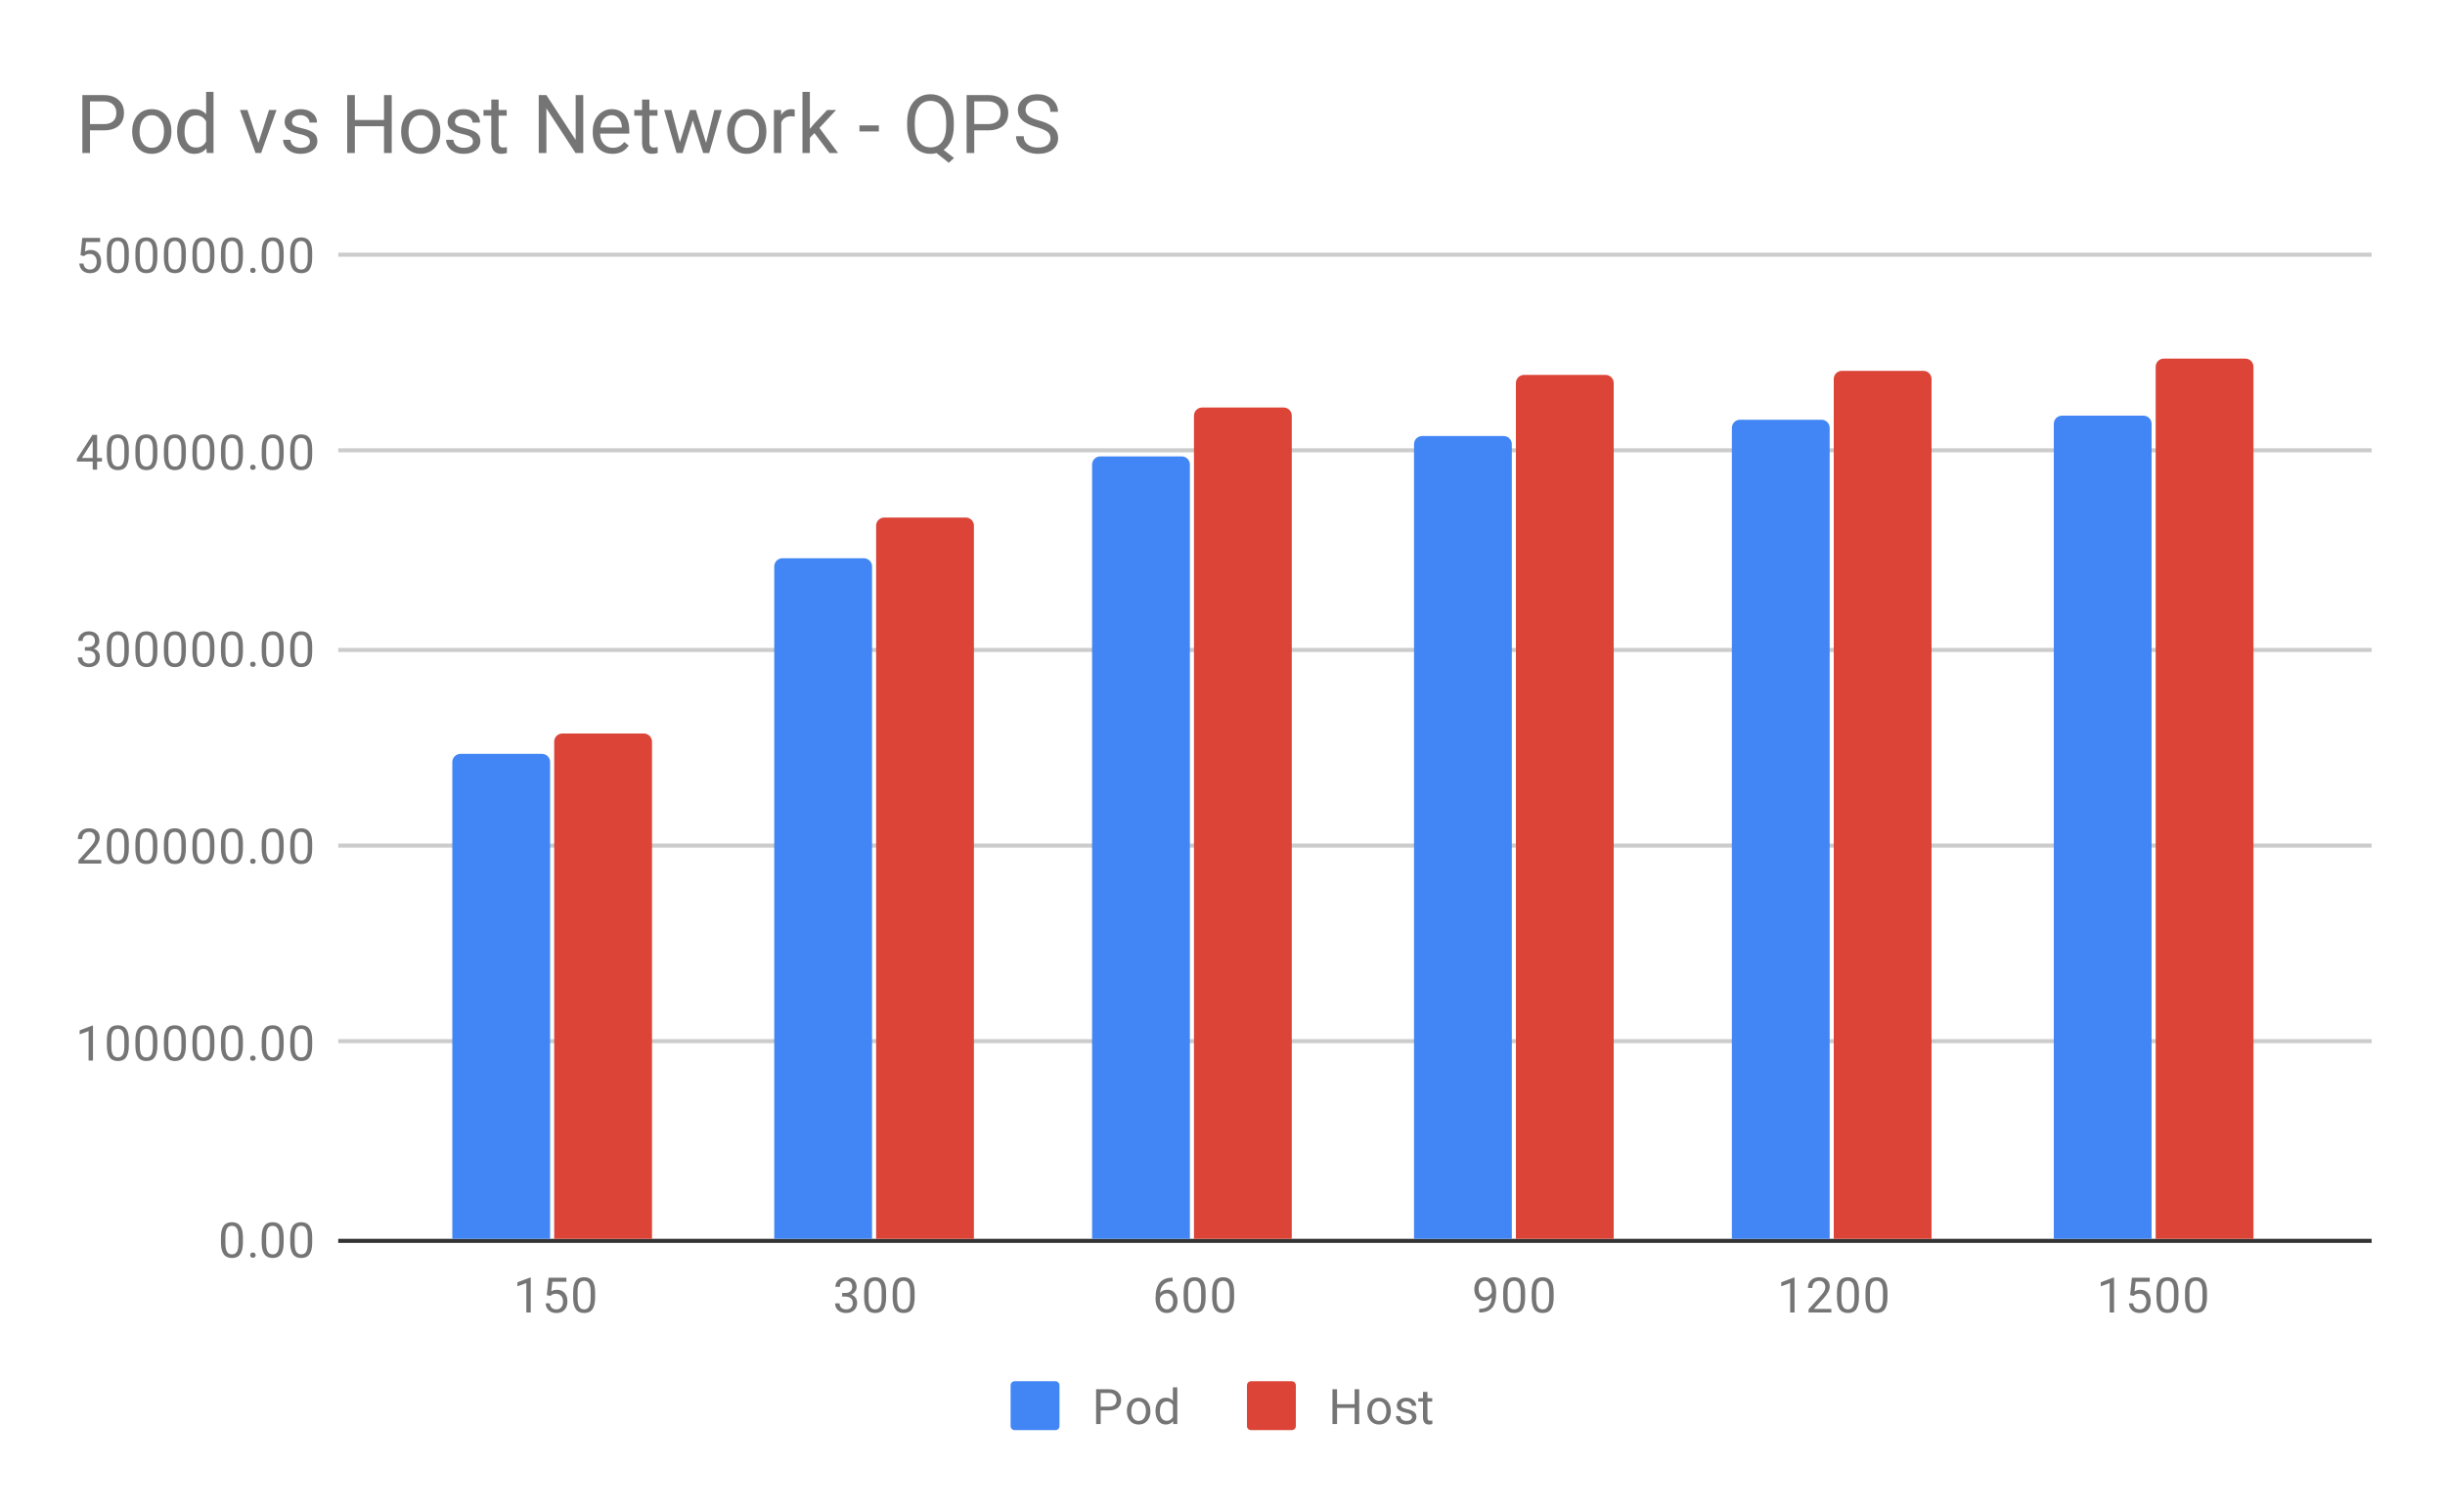 <svg version="1.1" viewBox="0.0 0.0 600.0 371.0" fill="none" stroke="none" stroke-linecap="square" stroke-miterlimit="10" width="600" height="371" xmlns:xlink="http://www.w3.org/1999/xlink" xmlns="http://www.w3.org/2000/svg"><path fill="#ffffff" d="M0 0L600.0 0L600.0 371.0L0 371.0L0 0Z" fill-rule="nonzero"/><path stroke="#333333" stroke-width="1.0" stroke-linecap="butt" d="M83.5 304.5L581.5 304.5" fill-rule="nonzero"/><path stroke="#cccccc" stroke-width="1.0" stroke-linecap="butt" d="M83.5 255.5L581.5 255.5" fill-rule="nonzero"/><path stroke="#cccccc" stroke-width="1.0" stroke-linecap="butt" d="M83.5 207.5L581.5 207.5" fill-rule="nonzero"/><path stroke="#cccccc" stroke-width="1.0" stroke-linecap="butt" d="M83.5 159.5L581.5 159.5" fill-rule="nonzero"/><path stroke="#cccccc" stroke-width="1.0" stroke-linecap="butt" d="M83.5 110.5L581.5 110.5" fill-rule="nonzero"/><path stroke="#cccccc" stroke-width="1.0" stroke-linecap="butt" d="M83.5 62.5L581.5 62.5" fill-rule="nonzero"/><clipPath id="id_0"><path d="M83.55 62.417L581.45 62.417L581.45 304.083L83.55 304.083L83.55 62.417Z" clip-rule="nonzero"/></clipPath><path stroke="#000000" stroke-width="0.0" stroke-linecap="butt" stroke-opacity="0.0" clip-path="url(#id_0)" d="M135.0 304.0L111.0 304.0L111.0 187.0C111.0 185.895 111.895 185.0 113.0 185.0L133.0 185.0C134.105 185.0 135.0 185.895 135.0 187.0Z" fill-rule="nonzero"/><path fill="#4285f4" clip-path="url(#id_0)" d="M135.0 304.0L111.0 304.0L111.0 187.0C111.0 185.895 111.895 185.0 113.0 185.0L133.0 185.0C134.105 185.0 135.0 185.895 135.0 187.0Z" fill-rule="nonzero"/><path stroke="#000000" stroke-width="0.0" stroke-linecap="butt" stroke-opacity="0.0" clip-path="url(#id_0)" d="M214.0 304.0L190.0 304.0L190.0 139.0C190.0 137.895 190.895 137.0 192.0 137.0L212.0 137.0C213.105 137.0 214.0 137.895 214.0 139.0Z" fill-rule="nonzero"/><path fill="#4285f4" clip-path="url(#id_0)" d="M214.0 304.0L190.0 304.0L190.0 139.0C190.0 137.895 190.895 137.0 192.0 137.0L212.0 137.0C213.105 137.0 214.0 137.895 214.0 139.0Z" fill-rule="nonzero"/><path stroke="#000000" stroke-width="0.0" stroke-linecap="butt" stroke-opacity="0.0" clip-path="url(#id_0)" d="M292.0 304.0L268.0 304.0L268.0 114.0C268.0 112.895 268.895 112.0 270.0 112.0L290.0 112.0C291.105 112.0 292.0 112.895 292.0 114.0Z" fill-rule="nonzero"/><path fill="#4285f4" clip-path="url(#id_0)" d="M292.0 304.0L268.0 304.0L268.0 114.0C268.0 112.895 268.895 112.0 270.0 112.0L290.0 112.0C291.105 112.0 292.0 112.895 292.0 114.0Z" fill-rule="nonzero"/><path stroke="#000000" stroke-width="0.0" stroke-linecap="butt" stroke-opacity="0.0" clip-path="url(#id_0)" d="M371.0 304.0L347.0 304.0L347.0 109.0C347.0 107.895 347.895 107.0 349.0 107.0L369.0 107.0C370.105 107.0 371.0 107.895 371.0 109.0Z" fill-rule="nonzero"/><path fill="#4285f4" clip-path="url(#id_0)" d="M371.0 304.0L347.0 304.0L347.0 109.0C347.0 107.895 347.895 107.0 349.0 107.0L369.0 107.0C370.105 107.0 371.0 107.895 371.0 109.0Z" fill-rule="nonzero"/><path stroke="#000000" stroke-width="0.0" stroke-linecap="butt" stroke-opacity="0.0" clip-path="url(#id_0)" d="M449.0 304.0L425.0 304.0L425.0 105.0C425.0 103.895 425.895 103.0 427.0 103.0L447.0 103.0C448.105 103.0 449.0 103.895 449.0 105.0Z" fill-rule="nonzero"/><path fill="#4285f4" clip-path="url(#id_0)" d="M449.0 304.0L425.0 304.0L425.0 105.0C425.0 103.895 425.895 103.0 427.0 103.0L447.0 103.0C448.105 103.0 449.0 103.895 449.0 105.0Z" fill-rule="nonzero"/><path stroke="#000000" stroke-width="0.0" stroke-linecap="butt" stroke-opacity="0.0" clip-path="url(#id_0)" d="M528.0 304.0L504.0 304.0L504.0 104.0C504.0 102.895 504.895 102.0 506.0 102.0L526.0 102.0C527.105 102.0 528.0 102.895 528.0 104.0Z" fill-rule="nonzero"/><path fill="#4285f4" clip-path="url(#id_0)" d="M528.0 304.0L504.0 304.0L504.0 104.0C504.0 102.895 504.895 102.0 506.0 102.0L526.0 102.0C527.105 102.0 528.0 102.895 528.0 104.0Z" fill-rule="nonzero"/><path stroke="#000000" stroke-width="0.0" stroke-linecap="butt" stroke-opacity="0.0" clip-path="url(#id_0)" d="M160.0 304.0L136.0 304.0L136.0 182.0C136.0 180.895 136.895 180.0 138.0 180.0L158.0 180.0C159.105 180.0 160.0 180.895 160.0 182.0Z" fill-rule="nonzero"/><path fill="#db4437" clip-path="url(#id_0)" d="M160.0 304.0L136.0 304.0L136.0 182.0C136.0 180.895 136.895 180.0 138.0 180.0L158.0 180.0C159.105 180.0 160.0 180.895 160.0 182.0Z" fill-rule="nonzero"/><path stroke="#000000" stroke-width="0.0" stroke-linecap="butt" stroke-opacity="0.0" clip-path="url(#id_0)" d="M239.0 304.0L215.0 304.0L215.0 129.0C215.0 127.895 215.895 127.0 217.0 127.0L237.0 127.0C238.105 127.0 239.0 127.895 239.0 129.0Z" fill-rule="nonzero"/><path fill="#db4437" clip-path="url(#id_0)" d="M239.0 304.0L215.0 304.0L215.0 129.0C215.0 127.895 215.895 127.0 217.0 127.0L237.0 127.0C238.105 127.0 239.0 127.895 239.0 129.0Z" fill-rule="nonzero"/><path stroke="#000000" stroke-width="0.0" stroke-linecap="butt" stroke-opacity="0.0" clip-path="url(#id_0)" d="M317.0 304.0L293.0 304.0L293.0 102.0C293.0 100.895 293.895 100.0 295.0 100.0L315.0 100.0C316.105 100.0 317.0 100.895 317.0 102.0Z" fill-rule="nonzero"/><path fill="#db4437" clip-path="url(#id_0)" d="M317.0 304.0L293.0 304.0L293.0 102.0C293.0 100.895 293.895 100.0 295.0 100.0L315.0 100.0C316.105 100.0 317.0 100.895 317.0 102.0Z" fill-rule="nonzero"/><path stroke="#000000" stroke-width="0.0" stroke-linecap="butt" stroke-opacity="0.0" clip-path="url(#id_0)" d="M396.0 304.0L372.0 304.0L372.0 94.0C372.0 92.895 372.895 92.0 374.0 92.0L394.0 92.0C395.105 92.0 396.0 92.895 396.0 94.0Z" fill-rule="nonzero"/><path fill="#db4437" clip-path="url(#id_0)" d="M396.0 304.0L372.0 304.0L372.0 94.0C372.0 92.895 372.895 92.0 374.0 92.0L394.0 92.0C395.105 92.0 396.0 92.895 396.0 94.0Z" fill-rule="nonzero"/><path stroke="#000000" stroke-width="0.0" stroke-linecap="butt" stroke-opacity="0.0" clip-path="url(#id_0)" d="M474.0 304.0L450.0 304.0L450.0 93.0C450.0 91.895 450.895 91.0 452.0 91.0L472.0 91.0C473.105 91.0 474.0 91.895 474.0 93.0Z" fill-rule="nonzero"/><path fill="#db4437" clip-path="url(#id_0)" d="M474.0 304.0L450.0 304.0L450.0 93.0C450.0 91.895 450.895 91.0 452.0 91.0L472.0 91.0C473.105 91.0 474.0 91.895 474.0 93.0Z" fill-rule="nonzero"/><path stroke="#000000" stroke-width="0.0" stroke-linecap="butt" stroke-opacity="0.0" clip-path="url(#id_0)" d="M553.0 304.0L529.0 304.0L529.0 90.0C529.0 88.895 529.895 88.0 531.0 88.0L551.0 88.0C552.105 88.0 553.0 88.895 553.0 90.0Z" fill-rule="nonzero"/><path fill="#db4437" clip-path="url(#id_0)" d="M553.0 304.0L529.0 304.0L529.0 90.0C529.0 88.895 529.895 88.0 531.0 88.0L551.0 88.0C552.105 88.0 553.0 88.895 553.0 90.0Z" fill-rule="nonzero"/><path fill="#757575" d="M59.612 304.943Q59.612 306.849 58.956 307.786Q58.316 308.708 56.925 308.708Q55.566 308.708 54.909 307.802Q54.253 306.896 54.222 305.083L54.222 303.646Q54.222 301.755 54.862 300.849Q55.519 299.927 56.909 299.927Q58.284 299.927 58.941 300.818Q59.597 301.693 59.612 303.536L59.612 304.943ZM58.519 303.458Q58.519 302.083 58.128 301.458Q57.753 300.818 56.909 300.818Q56.081 300.818 55.691 301.458Q55.316 302.083 55.316 303.38L55.316 305.115Q55.316 306.49 55.706 307.161Q56.112 307.818 56.925 307.818Q57.722 307.818 58.112 307.193Q58.503 306.568 58.519 305.24L58.519 303.458ZM61.394 308.021Q61.394 307.74 61.55 307.552Q61.722 307.365 62.05 307.365Q62.394 307.365 62.566 307.552Q62.737 307.74 62.737 308.021Q62.737 308.286 62.566 308.474Q62.394 308.646 62.05 308.646Q61.722 308.646 61.55 308.474Q61.394 308.286 61.394 308.021ZM69.612 304.943Q69.612 306.849 68.956 307.786Q68.316 308.708 66.925 308.708Q65.566 308.708 64.909 307.802Q64.253 306.896 64.222 305.083L64.222 303.646Q64.222 301.755 64.862 300.849Q65.519 299.927 66.909 299.927Q68.284 299.927 68.941 300.818Q69.597 301.693 69.612 303.536L69.612 304.943ZM68.519 303.458Q68.519 302.083 68.128 301.458Q67.753 300.818 66.909 300.818Q66.081 300.818 65.691 301.458Q65.316 302.083 65.316 303.38L65.316 305.115Q65.316 306.49 65.706 307.161Q66.112 307.818 66.925 307.818Q67.722 307.818 68.112 307.193Q68.503 306.568 68.519 305.24L68.519 303.458ZM76.612 304.943Q76.612 306.849 75.956 307.786Q75.316 308.708 73.925 308.708Q72.566 308.708 71.909 307.802Q71.253 306.896 71.222 305.083L71.222 303.646Q71.222 301.755 71.862 300.849Q72.519 299.927 73.909 299.927Q75.284 299.927 75.941 300.818Q76.597 301.693 76.612 303.536L76.612 304.943ZM75.519 303.458Q75.519 302.083 75.128 301.458Q74.753 300.818 73.909 300.818Q73.081 300.818 72.691 301.458Q72.316 302.083 72.316 303.38L72.316 305.115Q72.316 306.49 72.706 307.161Q73.112 307.818 73.925 307.818Q74.722 307.818 75.112 307.193Q75.503 306.568 75.519 305.24L75.519 303.458Z" fill-rule="nonzero"/><path fill="#757575" d="M22.816 260.25L21.738 260.25L21.738 253.031L19.55 253.828L19.55 252.844L22.659 251.672L22.816 251.672L22.816 260.25ZM31.613 256.609Q31.613 258.516 30.956 259.453Q30.316 260.375 28.925 260.375Q27.566 260.375 26.909 259.469Q26.253 258.562 26.222 256.75L26.222 255.312Q26.222 253.422 26.863 252.516Q27.519 251.594 28.909 251.594Q30.284 251.594 30.941 252.484Q31.597 253.359 31.613 255.203L31.613 256.609ZM30.519 255.125Q30.519 253.75 30.128 253.125Q29.753 252.484 28.909 252.484Q28.081 252.484 27.691 253.125Q27.316 253.75 27.316 255.047L27.316 256.781Q27.316 258.156 27.706 258.828Q28.113 259.484 28.925 259.484Q29.722 259.484 30.113 258.859Q30.503 258.234 30.519 256.906L30.519 255.125ZM38.612 256.609Q38.612 258.516 37.956 259.453Q37.316 260.375 35.925 260.375Q34.566 260.375 33.909 259.469Q33.253 258.562 33.222 256.75L33.222 255.312Q33.222 253.422 33.862 252.516Q34.519 251.594 35.909 251.594Q37.284 251.594 37.941 252.484Q38.597 253.359 38.612 255.203L38.612 256.609ZM37.519 255.125Q37.519 253.75 37.128 253.125Q36.753 252.484 35.909 252.484Q35.081 252.484 34.691 253.125Q34.316 253.75 34.316 255.047L34.316 256.781Q34.316 258.156 34.706 258.828Q35.112 259.484 35.925 259.484Q36.722 259.484 37.112 258.859Q37.503 258.234 37.519 256.906L37.519 255.125ZM45.612 256.609Q45.612 258.516 44.956 259.453Q44.316 260.375 42.925 260.375Q41.566 260.375 40.909 259.469Q40.253 258.562 40.222 256.75L40.222 255.312Q40.222 253.422 40.862 252.516Q41.519 251.594 42.909 251.594Q44.284 251.594 44.941 252.484Q45.597 253.359 45.612 255.203L45.612 256.609ZM44.519 255.125Q44.519 253.75 44.128 253.125Q43.753 252.484 42.909 252.484Q42.081 252.484 41.691 253.125Q41.316 253.75 41.316 255.047L41.316 256.781Q41.316 258.156 41.706 258.828Q42.112 259.484 42.925 259.484Q43.722 259.484 44.112 258.859Q44.503 258.234 44.519 256.906L44.519 255.125ZM52.612 256.609Q52.612 258.516 51.956 259.453Q51.316 260.375 49.925 260.375Q48.566 260.375 47.909 259.469Q47.253 258.562 47.222 256.75L47.222 255.312Q47.222 253.422 47.862 252.516Q48.519 251.594 49.909 251.594Q51.284 251.594 51.941 252.484Q52.597 253.359 52.612 255.203L52.612 256.609ZM51.519 255.125Q51.519 253.75 51.128 253.125Q50.753 252.484 49.909 252.484Q49.081 252.484 48.691 253.125Q48.316 253.75 48.316 255.047L48.316 256.781Q48.316 258.156 48.706 258.828Q49.112 259.484 49.925 259.484Q50.722 259.484 51.112 258.859Q51.503 258.234 51.519 256.906L51.519 255.125ZM59.612 256.609Q59.612 258.516 58.956 259.453Q58.316 260.375 56.925 260.375Q55.566 260.375 54.909 259.469Q54.253 258.562 54.222 256.75L54.222 255.312Q54.222 253.422 54.862 252.516Q55.519 251.594 56.909 251.594Q58.284 251.594 58.941 252.484Q59.597 253.359 59.612 255.203L59.612 256.609ZM58.519 255.125Q58.519 253.75 58.128 253.125Q57.753 252.484 56.909 252.484Q56.081 252.484 55.691 253.125Q55.316 253.75 55.316 255.047L55.316 256.781Q55.316 258.156 55.706 258.828Q56.112 259.484 56.925 259.484Q57.722 259.484 58.112 258.859Q58.503 258.234 58.519 256.906L58.519 255.125ZM61.394 259.688Q61.394 259.406 61.55 259.219Q61.722 259.031 62.05 259.031Q62.394 259.031 62.566 259.219Q62.737 259.406 62.737 259.688Q62.737 259.953 62.566 260.141Q62.394 260.312 62.05 260.312Q61.722 260.312 61.55 260.141Q61.394 259.953 61.394 259.688ZM69.612 256.609Q69.612 258.516 68.956 259.453Q68.316 260.375 66.925 260.375Q65.566 260.375 64.909 259.469Q64.253 258.562 64.222 256.75L64.222 255.312Q64.222 253.422 64.862 252.516Q65.519 251.594 66.909 251.594Q68.284 251.594 68.941 252.484Q69.597 253.359 69.612 255.203L69.612 256.609ZM68.519 255.125Q68.519 253.75 68.128 253.125Q67.753 252.484 66.909 252.484Q66.081 252.484 65.691 253.125Q65.316 253.75 65.316 255.047L65.316 256.781Q65.316 258.156 65.706 258.828Q66.112 259.484 66.925 259.484Q67.722 259.484 68.112 258.859Q68.503 258.234 68.519 256.906L68.519 255.125ZM76.612 256.609Q76.612 258.516 75.956 259.453Q75.316 260.375 73.925 260.375Q72.566 260.375 71.909 259.469Q71.253 258.562 71.222 256.75L71.222 255.312Q71.222 253.422 71.862 252.516Q72.519 251.594 73.909 251.594Q75.284 251.594 75.941 252.484Q76.597 253.359 76.612 255.203L76.612 256.609ZM75.519 255.125Q75.519 253.75 75.128 253.125Q74.753 252.484 73.909 252.484Q73.081 252.484 72.691 253.125Q72.316 253.75 72.316 255.047L72.316 256.781Q72.316 258.156 72.706 258.828Q73.112 259.484 73.925 259.484Q74.722 259.484 75.112 258.859Q75.503 258.234 75.519 256.906L75.519 255.125Z" fill-rule="nonzero"/><path fill="#757575" d="M24.847 211.917L19.253 211.917L19.253 211.135L22.206 207.854Q22.863 207.104 23.113 206.651Q23.363 206.182 23.363 205.682Q23.363 205.01 22.956 204.589Q22.566 204.151 21.878 204.151Q21.081 204.151 20.628 204.62Q20.175 205.073 20.175 205.901L19.097 205.901Q19.097 204.714 19.847 203.995Q20.613 203.26 21.878 203.26Q23.081 203.26 23.769 203.885Q24.456 204.51 24.456 205.557Q24.456 206.807 22.847 208.557L20.566 211.026L24.847 211.026L24.847 211.917ZM31.613 208.276Q31.613 210.182 30.956 211.12Q30.316 212.042 28.925 212.042Q27.566 212.042 26.909 211.135Q26.253 210.229 26.222 208.417L26.222 206.979Q26.222 205.089 26.863 204.182Q27.519 203.26 28.909 203.26Q30.284 203.26 30.941 204.151Q31.597 205.026 31.613 206.87L31.613 208.276ZM30.519 206.792Q30.519 205.417 30.128 204.792Q29.753 204.151 28.909 204.151Q28.081 204.151 27.691 204.792Q27.316 205.417 27.316 206.714L27.316 208.448Q27.316 209.823 27.706 210.495Q28.113 211.151 28.925 211.151Q29.722 211.151 30.113 210.526Q30.503 209.901 30.519 208.573L30.519 206.792ZM38.612 208.276Q38.612 210.182 37.956 211.12Q37.316 212.042 35.925 212.042Q34.566 212.042 33.909 211.135Q33.253 210.229 33.222 208.417L33.222 206.979Q33.222 205.089 33.862 204.182Q34.519 203.26 35.909 203.26Q37.284 203.26 37.941 204.151Q38.597 205.026 38.612 206.87L38.612 208.276ZM37.519 206.792Q37.519 205.417 37.128 204.792Q36.753 204.151 35.909 204.151Q35.081 204.151 34.691 204.792Q34.316 205.417 34.316 206.714L34.316 208.448Q34.316 209.823 34.706 210.495Q35.112 211.151 35.925 211.151Q36.722 211.151 37.112 210.526Q37.503 209.901 37.519 208.573L37.519 206.792ZM45.612 208.276Q45.612 210.182 44.956 211.12Q44.316 212.042 42.925 212.042Q41.566 212.042 40.909 211.135Q40.253 210.229 40.222 208.417L40.222 206.979Q40.222 205.089 40.862 204.182Q41.519 203.26 42.909 203.26Q44.284 203.26 44.941 204.151Q45.597 205.026 45.612 206.87L45.612 208.276ZM44.519 206.792Q44.519 205.417 44.128 204.792Q43.753 204.151 42.909 204.151Q42.081 204.151 41.691 204.792Q41.316 205.417 41.316 206.714L41.316 208.448Q41.316 209.823 41.706 210.495Q42.112 211.151 42.925 211.151Q43.722 211.151 44.112 210.526Q44.503 209.901 44.519 208.573L44.519 206.792ZM52.612 208.276Q52.612 210.182 51.956 211.12Q51.316 212.042 49.925 212.042Q48.566 212.042 47.909 211.135Q47.253 210.229 47.222 208.417L47.222 206.979Q47.222 205.089 47.862 204.182Q48.519 203.26 49.909 203.26Q51.284 203.26 51.941 204.151Q52.597 205.026 52.612 206.87L52.612 208.276ZM51.519 206.792Q51.519 205.417 51.128 204.792Q50.753 204.151 49.909 204.151Q49.081 204.151 48.691 204.792Q48.316 205.417 48.316 206.714L48.316 208.448Q48.316 209.823 48.706 210.495Q49.112 211.151 49.925 211.151Q50.722 211.151 51.112 210.526Q51.503 209.901 51.519 208.573L51.519 206.792ZM59.612 208.276Q59.612 210.182 58.956 211.12Q58.316 212.042 56.925 212.042Q55.566 212.042 54.909 211.135Q54.253 210.229 54.222 208.417L54.222 206.979Q54.222 205.089 54.862 204.182Q55.519 203.26 56.909 203.26Q58.284 203.26 58.941 204.151Q59.597 205.026 59.612 206.87L59.612 208.276ZM58.519 206.792Q58.519 205.417 58.128 204.792Q57.753 204.151 56.909 204.151Q56.081 204.151 55.691 204.792Q55.316 205.417 55.316 206.714L55.316 208.448Q55.316 209.823 55.706 210.495Q56.112 211.151 56.925 211.151Q57.722 211.151 58.112 210.526Q58.503 209.901 58.519 208.573L58.519 206.792ZM61.394 211.354Q61.394 211.073 61.55 210.885Q61.722 210.698 62.05 210.698Q62.394 210.698 62.566 210.885Q62.737 211.073 62.737 211.354Q62.737 211.62 62.566 211.807Q62.394 211.979 62.05 211.979Q61.722 211.979 61.55 211.807Q61.394 211.62 61.394 211.354ZM69.612 208.276Q69.612 210.182 68.956 211.12Q68.316 212.042 66.925 212.042Q65.566 212.042 64.909 211.135Q64.253 210.229 64.222 208.417L64.222 206.979Q64.222 205.089 64.862 204.182Q65.519 203.26 66.909 203.26Q68.284 203.26 68.941 204.151Q69.597 205.026 69.612 206.87L69.612 208.276ZM68.519 206.792Q68.519 205.417 68.128 204.792Q67.753 204.151 66.909 204.151Q66.081 204.151 65.691 204.792Q65.316 205.417 65.316 206.714L65.316 208.448Q65.316 209.823 65.706 210.495Q66.112 211.151 66.925 211.151Q67.722 211.151 68.112 210.526Q68.503 209.901 68.519 208.573L68.519 206.792ZM76.612 208.276Q76.612 210.182 75.956 211.12Q75.316 212.042 73.925 212.042Q72.566 212.042 71.909 211.135Q71.253 210.229 71.222 208.417L71.222 206.979Q71.222 205.089 71.862 204.182Q72.519 203.26 73.909 203.26Q75.284 203.26 75.941 204.151Q76.597 205.026 76.612 206.87L76.612 208.276ZM75.519 206.792Q75.519 205.417 75.128 204.792Q74.753 204.151 73.909 204.151Q73.081 204.151 72.691 204.792Q72.316 205.417 72.316 206.714L72.316 208.448Q72.316 209.823 72.706 210.495Q73.112 211.151 73.925 211.151Q74.722 211.151 75.112 210.526Q75.503 209.901 75.519 208.573L75.519 206.792Z" fill-rule="nonzero"/><path fill="#757575" d="M20.831 158.786L21.644 158.786Q22.425 158.771 22.863 158.38Q23.3 157.99 23.3 157.318Q23.3 155.818 21.8 155.818Q21.097 155.818 20.675 156.224Q20.269 156.63 20.269 157.286L19.175 157.286Q19.175 156.271 19.909 155.599Q20.659 154.927 21.8 154.927Q23.003 154.927 23.691 155.568Q24.378 156.208 24.378 157.349Q24.378 157.911 24.019 158.427Q23.659 158.943 23.034 159.208Q23.738 159.427 24.113 159.943Q24.503 160.458 24.503 161.208Q24.503 162.349 23.753 163.036Q23.003 163.708 21.8 163.708Q20.613 163.708 19.847 163.052Q19.097 162.396 19.097 161.333L20.191 161.333Q20.191 162.005 20.628 162.411Q21.066 162.818 21.816 162.818Q22.597 162.818 23.003 162.411Q23.425 161.99 23.425 161.224Q23.425 160.49 22.972 160.099Q22.519 159.693 21.644 159.677L20.831 159.677L20.831 158.786ZM31.613 159.943Q31.613 161.849 30.956 162.786Q30.316 163.708 28.925 163.708Q27.566 163.708 26.909 162.802Q26.253 161.896 26.222 160.083L26.222 158.646Q26.222 156.755 26.863 155.849Q27.519 154.927 28.909 154.927Q30.284 154.927 30.941 155.818Q31.597 156.693 31.613 158.536L31.613 159.943ZM30.519 158.458Q30.519 157.083 30.128 156.458Q29.753 155.818 28.909 155.818Q28.081 155.818 27.691 156.458Q27.316 157.083 27.316 158.38L27.316 160.115Q27.316 161.49 27.706 162.161Q28.113 162.818 28.925 162.818Q29.722 162.818 30.113 162.193Q30.503 161.568 30.519 160.24L30.519 158.458ZM38.612 159.943Q38.612 161.849 37.956 162.786Q37.316 163.708 35.925 163.708Q34.566 163.708 33.909 162.802Q33.253 161.896 33.222 160.083L33.222 158.646Q33.222 156.755 33.862 155.849Q34.519 154.927 35.909 154.927Q37.284 154.927 37.941 155.818Q38.597 156.693 38.612 158.536L38.612 159.943ZM37.519 158.458Q37.519 157.083 37.128 156.458Q36.753 155.818 35.909 155.818Q35.081 155.818 34.691 156.458Q34.316 157.083 34.316 158.38L34.316 160.115Q34.316 161.49 34.706 162.161Q35.112 162.818 35.925 162.818Q36.722 162.818 37.112 162.193Q37.503 161.568 37.519 160.24L37.519 158.458ZM45.612 159.943Q45.612 161.849 44.956 162.786Q44.316 163.708 42.925 163.708Q41.566 163.708 40.909 162.802Q40.253 161.896 40.222 160.083L40.222 158.646Q40.222 156.755 40.862 155.849Q41.519 154.927 42.909 154.927Q44.284 154.927 44.941 155.818Q45.597 156.693 45.612 158.536L45.612 159.943ZM44.519 158.458Q44.519 157.083 44.128 156.458Q43.753 155.818 42.909 155.818Q42.081 155.818 41.691 156.458Q41.316 157.083 41.316 158.38L41.316 160.115Q41.316 161.49 41.706 162.161Q42.112 162.818 42.925 162.818Q43.722 162.818 44.112 162.193Q44.503 161.568 44.519 160.24L44.519 158.458ZM52.612 159.943Q52.612 161.849 51.956 162.786Q51.316 163.708 49.925 163.708Q48.566 163.708 47.909 162.802Q47.253 161.896 47.222 160.083L47.222 158.646Q47.222 156.755 47.862 155.849Q48.519 154.927 49.909 154.927Q51.284 154.927 51.941 155.818Q52.597 156.693 52.612 158.536L52.612 159.943ZM51.519 158.458Q51.519 157.083 51.128 156.458Q50.753 155.818 49.909 155.818Q49.081 155.818 48.691 156.458Q48.316 157.083 48.316 158.38L48.316 160.115Q48.316 161.49 48.706 162.161Q49.112 162.818 49.925 162.818Q50.722 162.818 51.112 162.193Q51.503 161.568 51.519 160.24L51.519 158.458ZM59.612 159.943Q59.612 161.849 58.956 162.786Q58.316 163.708 56.925 163.708Q55.566 163.708 54.909 162.802Q54.253 161.896 54.222 160.083L54.222 158.646Q54.222 156.755 54.862 155.849Q55.519 154.927 56.909 154.927Q58.284 154.927 58.941 155.818Q59.597 156.693 59.612 158.536L59.612 159.943ZM58.519 158.458Q58.519 157.083 58.128 156.458Q57.753 155.818 56.909 155.818Q56.081 155.818 55.691 156.458Q55.316 157.083 55.316 158.38L55.316 160.115Q55.316 161.49 55.706 162.161Q56.112 162.818 56.925 162.818Q57.722 162.818 58.112 162.193Q58.503 161.568 58.519 160.24L58.519 158.458ZM61.394 163.021Q61.394 162.74 61.55 162.552Q61.722 162.365 62.05 162.365Q62.394 162.365 62.566 162.552Q62.737 162.74 62.737 163.021Q62.737 163.286 62.566 163.474Q62.394 163.646 62.05 163.646Q61.722 163.646 61.55 163.474Q61.394 163.286 61.394 163.021ZM69.612 159.943Q69.612 161.849 68.956 162.786Q68.316 163.708 66.925 163.708Q65.566 163.708 64.909 162.802Q64.253 161.896 64.222 160.083L64.222 158.646Q64.222 156.755 64.862 155.849Q65.519 154.927 66.909 154.927Q68.284 154.927 68.941 155.818Q69.597 156.693 69.612 158.536L69.612 159.943ZM68.519 158.458Q68.519 157.083 68.128 156.458Q67.753 155.818 66.909 155.818Q66.081 155.818 65.691 156.458Q65.316 157.083 65.316 158.38L65.316 160.115Q65.316 161.49 65.706 162.161Q66.112 162.818 66.925 162.818Q67.722 162.818 68.112 162.193Q68.503 161.568 68.519 160.24L68.519 158.458ZM76.612 159.943Q76.612 161.849 75.956 162.786Q75.316 163.708 73.925 163.708Q72.566 163.708 71.909 162.802Q71.253 161.896 71.222 160.083L71.222 158.646Q71.222 156.755 71.862 155.849Q72.519 154.927 73.909 154.927Q75.284 154.927 75.941 155.818Q76.597 156.693 76.612 158.536L76.612 159.943ZM75.519 158.458Q75.519 157.083 75.128 156.458Q74.753 155.818 73.909 155.818Q73.081 155.818 72.691 156.458Q72.316 157.083 72.316 158.38L72.316 160.115Q72.316 161.49 72.706 162.161Q73.112 162.818 73.925 162.818Q74.722 162.818 75.112 162.193Q75.503 161.568 75.519 160.24L75.519 158.458Z" fill-rule="nonzero"/><path fill="#757575" d="M23.831 112.391L25.019 112.391L25.019 113.266L23.831 113.266L23.831 115.25L22.753 115.25L22.753 113.266L18.863 113.266L18.863 112.625L22.675 106.719L23.831 106.719L23.831 112.391ZM20.097 112.391L22.753 112.391L22.753 108.203L22.613 108.438L20.097 112.391ZM31.613 111.609Q31.613 113.516 30.956 114.453Q30.316 115.375 28.925 115.375Q27.566 115.375 26.909 114.469Q26.253 113.562 26.222 111.75L26.222 110.312Q26.222 108.422 26.863 107.516Q27.519 106.594 28.909 106.594Q30.284 106.594 30.941 107.484Q31.597 108.359 31.613 110.203L31.613 111.609ZM30.519 110.125Q30.519 108.75 30.128 108.125Q29.753 107.484 28.909 107.484Q28.081 107.484 27.691 108.125Q27.316 108.75 27.316 110.047L27.316 111.781Q27.316 113.156 27.706 113.828Q28.113 114.484 28.925 114.484Q29.722 114.484 30.113 113.859Q30.503 113.234 30.519 111.906L30.519 110.125ZM38.612 111.609Q38.612 113.516 37.956 114.453Q37.316 115.375 35.925 115.375Q34.566 115.375 33.909 114.469Q33.253 113.562 33.222 111.75L33.222 110.312Q33.222 108.422 33.862 107.516Q34.519 106.594 35.909 106.594Q37.284 106.594 37.941 107.484Q38.597 108.359 38.612 110.203L38.612 111.609ZM37.519 110.125Q37.519 108.75 37.128 108.125Q36.753 107.484 35.909 107.484Q35.081 107.484 34.691 108.125Q34.316 108.75 34.316 110.047L34.316 111.781Q34.316 113.156 34.706 113.828Q35.112 114.484 35.925 114.484Q36.722 114.484 37.112 113.859Q37.503 113.234 37.519 111.906L37.519 110.125ZM45.612 111.609Q45.612 113.516 44.956 114.453Q44.316 115.375 42.925 115.375Q41.566 115.375 40.909 114.469Q40.253 113.562 40.222 111.75L40.222 110.312Q40.222 108.422 40.862 107.516Q41.519 106.594 42.909 106.594Q44.284 106.594 44.941 107.484Q45.597 108.359 45.612 110.203L45.612 111.609ZM44.519 110.125Q44.519 108.75 44.128 108.125Q43.753 107.484 42.909 107.484Q42.081 107.484 41.691 108.125Q41.316 108.75 41.316 110.047L41.316 111.781Q41.316 113.156 41.706 113.828Q42.112 114.484 42.925 114.484Q43.722 114.484 44.112 113.859Q44.503 113.234 44.519 111.906L44.519 110.125ZM52.612 111.609Q52.612 113.516 51.956 114.453Q51.316 115.375 49.925 115.375Q48.566 115.375 47.909 114.469Q47.253 113.562 47.222 111.75L47.222 110.312Q47.222 108.422 47.862 107.516Q48.519 106.594 49.909 106.594Q51.284 106.594 51.941 107.484Q52.597 108.359 52.612 110.203L52.612 111.609ZM51.519 110.125Q51.519 108.75 51.128 108.125Q50.753 107.484 49.909 107.484Q49.081 107.484 48.691 108.125Q48.316 108.75 48.316 110.047L48.316 111.781Q48.316 113.156 48.706 113.828Q49.112 114.484 49.925 114.484Q50.722 114.484 51.112 113.859Q51.503 113.234 51.519 111.906L51.519 110.125ZM59.612 111.609Q59.612 113.516 58.956 114.453Q58.316 115.375 56.925 115.375Q55.566 115.375 54.909 114.469Q54.253 113.562 54.222 111.75L54.222 110.312Q54.222 108.422 54.862 107.516Q55.519 106.594 56.909 106.594Q58.284 106.594 58.941 107.484Q59.597 108.359 59.612 110.203L59.612 111.609ZM58.519 110.125Q58.519 108.75 58.128 108.125Q57.753 107.484 56.909 107.484Q56.081 107.484 55.691 108.125Q55.316 108.75 55.316 110.047L55.316 111.781Q55.316 113.156 55.706 113.828Q56.112 114.484 56.925 114.484Q57.722 114.484 58.112 113.859Q58.503 113.234 58.519 111.906L58.519 110.125ZM61.394 114.688Q61.394 114.406 61.55 114.219Q61.722 114.031 62.05 114.031Q62.394 114.031 62.566 114.219Q62.737 114.406 62.737 114.688Q62.737 114.953 62.566 115.141Q62.394 115.312 62.05 115.312Q61.722 115.312 61.55 115.141Q61.394 114.953 61.394 114.688ZM69.612 111.609Q69.612 113.516 68.956 114.453Q68.316 115.375 66.925 115.375Q65.566 115.375 64.909 114.469Q64.253 113.562 64.222 111.75L64.222 110.312Q64.222 108.422 64.862 107.516Q65.519 106.594 66.909 106.594Q68.284 106.594 68.941 107.484Q69.597 108.359 69.612 110.203L69.612 111.609ZM68.519 110.125Q68.519 108.75 68.128 108.125Q67.753 107.484 66.909 107.484Q66.081 107.484 65.691 108.125Q65.316 108.75 65.316 110.047L65.316 111.781Q65.316 113.156 65.706 113.828Q66.112 114.484 66.925 114.484Q67.722 114.484 68.112 113.859Q68.503 113.234 68.519 111.906L68.519 110.125ZM76.612 111.609Q76.612 113.516 75.956 114.453Q75.316 115.375 73.925 115.375Q72.566 115.375 71.909 114.469Q71.253 113.562 71.222 111.75L71.222 110.312Q71.222 108.422 71.862 107.516Q72.519 106.594 73.909 106.594Q75.284 106.594 75.941 107.484Q76.597 108.359 76.612 110.203L76.612 111.609ZM75.519 110.125Q75.519 108.75 75.128 108.125Q74.753 107.484 73.909 107.484Q73.081 107.484 72.691 108.125Q72.316 108.75 72.316 110.047L72.316 111.781Q72.316 113.156 72.706 113.828Q73.112 114.484 73.925 114.484Q74.722 114.484 75.112 113.859Q75.503 113.234 75.519 111.906L75.519 110.125Z" fill-rule="nonzero"/><path fill="#757575" d="M19.753 62.635L20.191 58.385L24.566 58.385L24.566 59.385L21.113 59.385L20.847 61.714Q21.488 61.339 22.284 61.339Q23.441 61.339 24.128 62.12Q24.816 62.885 24.816 64.198Q24.816 65.51 24.097 66.276Q23.394 67.042 22.113 67.042Q20.988 67.042 20.269 66.417Q19.55 65.776 19.456 64.667L20.472 64.667Q20.581 65.401 21.003 65.776Q21.425 66.151 22.113 66.151Q22.863 66.151 23.3 65.635Q23.738 65.12 23.738 64.214Q23.738 63.354 23.269 62.839Q22.8 62.323 22.019 62.323Q21.316 62.323 20.909 62.62L20.628 62.854L19.753 62.635ZM31.613 63.276Q31.613 65.182 30.956 66.12Q30.316 67.042 28.925 67.042Q27.566 67.042 26.909 66.135Q26.253 65.229 26.222 63.417L26.222 61.979Q26.222 60.089 26.863 59.182Q27.519 58.26 28.909 58.26Q30.284 58.26 30.941 59.151Q31.597 60.026 31.613 61.87L31.613 63.276ZM30.519 61.792Q30.519 60.417 30.128 59.792Q29.753 59.151 28.909 59.151Q28.081 59.151 27.691 59.792Q27.316 60.417 27.316 61.714L27.316 63.448Q27.316 64.823 27.706 65.495Q28.113 66.151 28.925 66.151Q29.722 66.151 30.113 65.526Q30.503 64.901 30.519 63.573L30.519 61.792ZM38.612 63.276Q38.612 65.182 37.956 66.12Q37.316 67.042 35.925 67.042Q34.566 67.042 33.909 66.135Q33.253 65.229 33.222 63.417L33.222 61.979Q33.222 60.089 33.862 59.182Q34.519 58.26 35.909 58.26Q37.284 58.26 37.941 59.151Q38.597 60.026 38.612 61.87L38.612 63.276ZM37.519 61.792Q37.519 60.417 37.128 59.792Q36.753 59.151 35.909 59.151Q35.081 59.151 34.691 59.792Q34.316 60.417 34.316 61.714L34.316 63.448Q34.316 64.823 34.706 65.495Q35.112 66.151 35.925 66.151Q36.722 66.151 37.112 65.526Q37.503 64.901 37.519 63.573L37.519 61.792ZM45.612 63.276Q45.612 65.182 44.956 66.12Q44.316 67.042 42.925 67.042Q41.566 67.042 40.909 66.135Q40.253 65.229 40.222 63.417L40.222 61.979Q40.222 60.089 40.862 59.182Q41.519 58.26 42.909 58.26Q44.284 58.26 44.941 59.151Q45.597 60.026 45.612 61.87L45.612 63.276ZM44.519 61.792Q44.519 60.417 44.128 59.792Q43.753 59.151 42.909 59.151Q42.081 59.151 41.691 59.792Q41.316 60.417 41.316 61.714L41.316 63.448Q41.316 64.823 41.706 65.495Q42.112 66.151 42.925 66.151Q43.722 66.151 44.112 65.526Q44.503 64.901 44.519 63.573L44.519 61.792ZM52.612 63.276Q52.612 65.182 51.956 66.12Q51.316 67.042 49.925 67.042Q48.566 67.042 47.909 66.135Q47.253 65.229 47.222 63.417L47.222 61.979Q47.222 60.089 47.862 59.182Q48.519 58.26 49.909 58.26Q51.284 58.26 51.941 59.151Q52.597 60.026 52.612 61.87L52.612 63.276ZM51.519 61.792Q51.519 60.417 51.128 59.792Q50.753 59.151 49.909 59.151Q49.081 59.151 48.691 59.792Q48.316 60.417 48.316 61.714L48.316 63.448Q48.316 64.823 48.706 65.495Q49.112 66.151 49.925 66.151Q50.722 66.151 51.112 65.526Q51.503 64.901 51.519 63.573L51.519 61.792ZM59.612 63.276Q59.612 65.182 58.956 66.12Q58.316 67.042 56.925 67.042Q55.566 67.042 54.909 66.135Q54.253 65.229 54.222 63.417L54.222 61.979Q54.222 60.089 54.862 59.182Q55.519 58.26 56.909 58.26Q58.284 58.26 58.941 59.151Q59.597 60.026 59.612 61.87L59.612 63.276ZM58.519 61.792Q58.519 60.417 58.128 59.792Q57.753 59.151 56.909 59.151Q56.081 59.151 55.691 59.792Q55.316 60.417 55.316 61.714L55.316 63.448Q55.316 64.823 55.706 65.495Q56.112 66.151 56.925 66.151Q57.722 66.151 58.112 65.526Q58.503 64.901 58.519 63.573L58.519 61.792ZM61.394 66.354Q61.394 66.073 61.55 65.885Q61.722 65.698 62.05 65.698Q62.394 65.698 62.566 65.885Q62.737 66.073 62.737 66.354Q62.737 66.62 62.566 66.807Q62.394 66.979 62.05 66.979Q61.722 66.979 61.55 66.807Q61.394 66.62 61.394 66.354ZM69.612 63.276Q69.612 65.182 68.956 66.12Q68.316 67.042 66.925 67.042Q65.566 67.042 64.909 66.135Q64.253 65.229 64.222 63.417L64.222 61.979Q64.222 60.089 64.862 59.182Q65.519 58.26 66.909 58.26Q68.284 58.26 68.941 59.151Q69.597 60.026 69.612 61.87L69.612 63.276ZM68.519 61.792Q68.519 60.417 68.128 59.792Q67.753 59.151 66.909 59.151Q66.081 59.151 65.691 59.792Q65.316 60.417 65.316 61.714L65.316 63.448Q65.316 64.823 65.706 65.495Q66.112 66.151 66.925 66.151Q67.722 66.151 68.112 65.526Q68.503 64.901 68.519 63.573L68.519 61.792ZM76.612 63.276Q76.612 65.182 75.956 66.12Q75.316 67.042 73.925 67.042Q72.566 67.042 71.909 66.135Q71.253 65.229 71.222 63.417L71.222 61.979Q71.222 60.089 71.862 59.182Q72.519 58.26 73.909 58.26Q75.284 58.26 75.941 59.151Q76.597 60.026 76.612 61.87L76.612 63.276ZM75.519 61.792Q75.519 60.417 75.128 59.792Q74.753 59.151 73.909 59.151Q73.081 59.151 72.691 59.792Q72.316 60.417 72.316 61.714L72.316 63.448Q72.316 64.823 72.706 65.495Q73.112 66.151 73.925 66.151Q74.722 66.151 75.112 65.526Q75.503 64.901 75.519 63.573L75.519 61.792Z" fill-rule="nonzero"/><path fill="#757575" d="M130.242 322.083L129.164 322.083L129.164 314.865L126.976 315.661L126.976 314.677L130.086 313.505L130.242 313.505L130.242 322.083ZM134.179 317.802L134.617 313.552L138.992 313.552L138.992 314.552L135.539 314.552L135.273 316.88Q135.914 316.505 136.711 316.505Q137.867 316.505 138.554 317.286Q139.242 318.052 139.242 319.365Q139.242 320.677 138.523 321.443Q137.82 322.208 136.539 322.208Q135.414 322.208 134.695 321.583Q133.976 320.943 133.883 319.833L134.898 319.833Q135.008 320.568 135.429 320.943Q135.851 321.318 136.539 321.318Q137.289 321.318 137.726 320.802Q138.164 320.286 138.164 319.38Q138.164 318.521 137.695 318.005Q137.226 317.49 136.445 317.49Q135.742 317.49 135.336 317.786L135.054 318.021L134.179 317.802ZM146.039 318.443Q146.039 320.349 145.383 321.286Q144.742 322.208 143.351 322.208Q141.992 322.208 141.336 321.302Q140.679 320.396 140.648 318.583L140.648 317.146Q140.648 315.255 141.289 314.349Q141.945 313.427 143.336 313.427Q144.711 313.427 145.367 314.318Q146.023 315.193 146.039 317.036L146.039 318.443ZM144.945 316.958Q144.945 315.583 144.554 314.958Q144.179 314.318 143.336 314.318Q142.508 314.318 142.117 314.958Q141.742 315.583 141.742 316.88L141.742 318.615Q141.742 319.99 142.133 320.661Q142.539 321.318 143.351 321.318Q144.148 321.318 144.539 320.693Q144.929 320.068 144.945 318.74L144.945 316.958Z" fill-rule="nonzero"/><path fill="#757575" d="M206.667 317.286L207.48 317.286Q208.261 317.271 208.698 316.88Q209.136 316.49 209.136 315.818Q209.136 314.318 207.636 314.318Q206.933 314.318 206.511 314.724Q206.105 315.13 206.105 315.786L205.011 315.786Q205.011 314.771 205.745 314.099Q206.495 313.427 207.636 313.427Q208.839 313.427 209.526 314.068Q210.214 314.708 210.214 315.849Q210.214 316.411 209.855 316.927Q209.495 317.443 208.87 317.708Q209.573 317.927 209.948 318.443Q210.339 318.958 210.339 319.708Q210.339 320.849 209.589 321.536Q208.839 322.208 207.636 322.208Q206.448 322.208 205.683 321.552Q204.933 320.896 204.933 319.833L206.026 319.833Q206.026 320.505 206.464 320.911Q206.901 321.318 207.651 321.318Q208.433 321.318 208.839 320.911Q209.261 320.49 209.261 319.724Q209.261 318.99 208.808 318.599Q208.355 318.193 207.48 318.177L206.667 318.177L206.667 317.286ZM217.448 318.443Q217.448 320.349 216.792 321.286Q216.151 322.208 214.761 322.208Q213.401 322.208 212.745 321.302Q212.089 320.396 212.058 318.583L212.058 317.146Q212.058 315.255 212.698 314.349Q213.355 313.427 214.745 313.427Q216.12 313.427 216.776 314.318Q217.433 315.193 217.448 317.036L217.448 318.443ZM216.355 316.958Q216.355 315.583 215.964 314.958Q215.589 314.318 214.745 314.318Q213.917 314.318 213.526 314.958Q213.151 315.583 213.151 316.88L213.151 318.615Q213.151 319.99 213.542 320.661Q213.948 321.318 214.761 321.318Q215.558 321.318 215.948 320.693Q216.339 320.068 216.355 318.74L216.355 316.958ZM224.448 318.443Q224.448 320.349 223.792 321.286Q223.151 322.208 221.761 322.208Q220.401 322.208 219.745 321.302Q219.089 320.396 219.058 318.583L219.058 317.146Q219.058 315.255 219.698 314.349Q220.355 313.427 221.745 313.427Q223.12 313.427 223.776 314.318Q224.433 315.193 224.448 317.036L224.448 318.443ZM223.355 316.958Q223.355 315.583 222.964 314.958Q222.589 314.318 221.745 314.318Q220.917 314.318 220.526 314.958Q220.151 315.583 220.151 316.88L220.151 318.615Q220.151 319.99 220.542 320.661Q220.948 321.318 221.761 321.318Q222.558 321.318 222.948 320.693Q223.339 320.068 223.355 318.74L223.355 316.958Z" fill-rule="nonzero"/><path fill="#757575" d="M287.764 313.552L287.764 314.458L287.561 314.458Q286.295 314.49 285.545 315.224Q284.795 315.943 284.67 317.255Q285.358 316.49 286.514 316.49Q287.623 316.49 288.295 317.271Q288.967 318.052 288.967 319.302Q288.967 320.615 288.248 321.411Q287.53 322.208 286.311 322.208Q285.092 322.208 284.327 321.271Q283.577 320.318 283.577 318.833L283.577 318.427Q283.577 316.068 284.577 314.818Q285.577 313.568 287.561 313.552L287.764 313.552ZM286.342 317.396Q285.78 317.396 285.311 317.724Q284.842 318.052 284.655 318.568L284.655 318.958Q284.655 320.021 285.123 320.661Q285.608 321.302 286.311 321.302Q287.045 321.302 287.467 320.771Q287.889 320.224 287.889 319.349Q287.889 318.474 287.467 317.943Q287.045 317.396 286.342 317.396ZM295.858 318.443Q295.858 320.349 295.202 321.286Q294.561 322.208 293.17 322.208Q291.811 322.208 291.155 321.302Q290.498 320.396 290.467 318.583L290.467 317.146Q290.467 315.255 291.108 314.349Q291.764 313.427 293.155 313.427Q294.53 313.427 295.186 314.318Q295.842 315.193 295.858 317.036L295.858 318.443ZM294.764 316.958Q294.764 315.583 294.373 314.958Q293.998 314.318 293.155 314.318Q292.327 314.318 291.936 314.958Q291.561 315.583 291.561 316.88L291.561 318.615Q291.561 319.99 291.952 320.661Q292.358 321.318 293.17 321.318Q293.967 321.318 294.358 320.693Q294.748 320.068 294.764 318.74L294.764 316.958ZM302.858 318.443Q302.858 320.349 302.202 321.286Q301.561 322.208 300.17 322.208Q298.811 322.208 298.155 321.302Q297.498 320.396 297.467 318.583L297.467 317.146Q297.467 315.255 298.108 314.349Q298.764 313.427 300.155 313.427Q301.53 313.427 302.186 314.318Q302.842 315.193 302.858 317.036L302.858 318.443ZM301.764 316.958Q301.764 315.583 301.373 314.958Q300.998 314.318 300.155 314.318Q299.327 314.318 298.936 314.958Q298.561 315.583 298.561 316.88L298.561 318.615Q298.561 319.99 298.952 320.661Q299.358 321.318 300.17 321.318Q300.967 321.318 301.358 320.693Q301.748 320.068 301.764 318.74L301.764 316.958Z" fill-rule="nonzero"/><path fill="#757575" d="M366.064 318.333Q365.736 318.74 365.252 318.99Q364.783 319.224 364.22 319.224Q363.486 319.224 362.939 318.865Q362.392 318.505 362.095 317.849Q361.798 317.177 361.798 316.38Q361.798 315.536 362.111 314.849Q362.439 314.161 363.033 313.802Q363.642 313.427 364.439 313.427Q365.705 313.427 366.423 314.38Q367.158 315.333 367.158 316.958L367.158 317.271Q367.158 319.771 366.173 320.911Q365.189 322.052 363.205 322.083L362.986 322.083L362.986 321.177L363.22 321.177Q364.564 321.146 365.283 320.474Q366.002 319.802 366.064 318.333ZM364.392 318.333Q364.939 318.333 365.392 318.005Q365.861 317.661 366.08 317.177L366.08 316.74Q366.08 315.677 365.611 315.005Q365.142 314.333 364.439 314.333Q363.72 314.333 363.283 314.88Q362.861 315.427 362.861 316.333Q362.861 317.208 363.267 317.771Q363.689 318.333 364.392 318.333ZM374.267 318.443Q374.267 320.349 373.611 321.286Q372.97 322.208 371.58 322.208Q370.22 322.208 369.564 321.302Q368.908 320.396 368.877 318.583L368.877 317.146Q368.877 315.255 369.517 314.349Q370.173 313.427 371.564 313.427Q372.939 313.427 373.595 314.318Q374.252 315.193 374.267 317.036L374.267 318.443ZM373.173 316.958Q373.173 315.583 372.783 314.958Q372.408 314.318 371.564 314.318Q370.736 314.318 370.345 314.958Q369.97 315.583 369.97 316.88L369.97 318.615Q369.97 319.99 370.361 320.661Q370.767 321.318 371.58 321.318Q372.377 321.318 372.767 320.693Q373.158 320.068 373.173 318.74L373.173 316.958ZM381.267 318.443Q381.267 320.349 380.611 321.286Q379.97 322.208 378.58 322.208Q377.22 322.208 376.564 321.302Q375.908 320.396 375.877 318.583L375.877 317.146Q375.877 315.255 376.517 314.349Q377.173 313.427 378.564 313.427Q379.939 313.427 380.595 314.318Q381.252 315.193 381.267 317.036L381.267 318.443ZM380.173 316.958Q380.173 315.583 379.783 314.958Q379.408 314.318 378.564 314.318Q377.736 314.318 377.345 314.958Q376.97 315.583 376.97 316.88L376.97 318.615Q376.97 319.99 377.361 320.661Q377.767 321.318 378.58 321.318Q379.377 321.318 379.767 320.693Q380.158 320.068 380.173 318.74L380.173 316.958Z" fill-rule="nonzero"/><path fill="#757575" d="M440.38 322.083L439.302 322.083L439.302 314.865L437.114 315.661L437.114 314.677L440.224 313.505L440.38 313.505L440.38 322.083ZM449.411 322.083L443.817 322.083L443.817 321.302L446.77 318.021Q447.427 317.271 447.677 316.818Q447.927 316.349 447.927 315.849Q447.927 315.177 447.52 314.755Q447.13 314.318 446.442 314.318Q445.645 314.318 445.192 314.786Q444.739 315.24 444.739 316.068L443.661 316.068Q443.661 314.88 444.411 314.161Q445.177 313.427 446.442 313.427Q447.645 313.427 448.333 314.052Q449.02 314.677 449.02 315.724Q449.02 316.974 447.411 318.724L445.13 321.193L449.411 321.193L449.411 322.083ZM456.177 318.443Q456.177 320.349 455.52 321.286Q454.88 322.208 453.489 322.208Q452.13 322.208 451.474 321.302Q450.817 320.396 450.786 318.583L450.786 317.146Q450.786 315.255 451.427 314.349Q452.083 313.427 453.474 313.427Q454.849 313.427 455.505 314.318Q456.161 315.193 456.177 317.036L456.177 318.443ZM455.083 316.958Q455.083 315.583 454.692 314.958Q454.317 314.318 453.474 314.318Q452.645 314.318 452.255 314.958Q451.88 315.583 451.88 316.88L451.88 318.615Q451.88 319.99 452.27 320.661Q452.677 321.318 453.489 321.318Q454.286 321.318 454.677 320.693Q455.067 320.068 455.083 318.74L455.083 316.958ZM463.177 318.443Q463.177 320.349 462.52 321.286Q461.88 322.208 460.489 322.208Q459.13 322.208 458.474 321.302Q457.817 320.396 457.786 318.583L457.786 317.146Q457.786 315.255 458.427 314.349Q459.083 313.427 460.474 313.427Q461.849 313.427 462.505 314.318Q463.161 315.193 463.177 317.036L463.177 318.443ZM462.083 316.958Q462.083 315.583 461.692 314.958Q461.317 314.318 460.474 314.318Q459.645 314.318 459.255 314.958Q458.88 315.583 458.88 316.88L458.88 318.615Q458.88 319.99 459.27 320.661Q459.677 321.318 460.489 321.318Q461.286 321.318 461.677 320.693Q462.067 320.068 462.083 318.74L462.083 316.958Z" fill-rule="nonzero"/><path fill="#757575" d="M518.789 322.083L517.711 322.083L517.711 314.865L515.524 315.661L515.524 314.677L518.633 313.505L518.789 313.505L518.789 322.083ZM522.727 317.802L523.164 313.552L527.539 313.552L527.539 314.552L524.086 314.552L523.821 316.88Q524.461 316.505 525.258 316.505Q526.414 316.505 527.102 317.286Q527.789 318.052 527.789 319.365Q527.789 320.677 527.071 321.443Q526.367 322.208 525.086 322.208Q523.961 322.208 523.242 321.583Q522.524 320.943 522.43 319.833L523.446 319.833Q523.555 320.568 523.977 320.943Q524.399 321.318 525.086 321.318Q525.836 321.318 526.274 320.802Q526.711 320.286 526.711 319.38Q526.711 318.521 526.242 318.005Q525.774 317.49 524.992 317.49Q524.289 317.49 523.883 317.786L523.602 318.021L522.727 317.802ZM534.586 318.443Q534.586 320.349 533.93 321.286Q533.289 322.208 531.899 322.208Q530.539 322.208 529.883 321.302Q529.227 320.396 529.196 318.583L529.196 317.146Q529.196 315.255 529.836 314.349Q530.492 313.427 531.883 313.427Q533.258 313.427 533.914 314.318Q534.571 315.193 534.586 317.036L534.586 318.443ZM533.492 316.958Q533.492 315.583 533.102 314.958Q532.727 314.318 531.883 314.318Q531.055 314.318 530.664 314.958Q530.289 315.583 530.289 316.88L530.289 318.615Q530.289 319.99 530.68 320.661Q531.086 321.318 531.899 321.318Q532.696 321.318 533.086 320.693Q533.477 320.068 533.492 318.74L533.492 316.958ZM541.586 318.443Q541.586 320.349 540.93 321.286Q540.289 322.208 538.899 322.208Q537.539 322.208 536.883 321.302Q536.227 320.396 536.196 318.583L536.196 317.146Q536.196 315.255 536.836 314.349Q537.492 313.427 538.883 313.427Q540.258 313.427 540.914 314.318Q541.571 315.193 541.586 317.036L541.586 318.443ZM540.492 316.958Q540.492 315.583 540.102 314.958Q539.727 314.318 538.883 314.318Q538.055 314.318 537.664 314.958Q537.289 315.583 537.289 316.88L537.289 318.615Q537.289 319.99 537.68 320.661Q538.086 321.318 538.899 321.318Q539.696 321.318 540.086 320.693Q540.477 320.068 540.492 318.74L540.492 316.958Z" fill-rule="nonzero"/><path fill="#4285f4" d="M248.0 339.95C248.0 339.398 248.448 338.95 249.0 338.95L259.0 338.95C259.552 338.95 260.0 339.398 260.0 339.95L260.0 349.95C260.0 350.502 259.552 350.95 259.0 350.95L249.0 350.95C248.448 350.95 248.0 350.502 248.0 349.95Z" fill-rule="nonzero"/><path fill="#757575" d="M270.109 346.106L270.109 349.45L268.984 349.45L268.984 340.919L272.141 340.919Q273.531 340.919 274.328 341.637Q275.125 342.341 275.125 343.528Q275.125 344.762 274.344 345.434Q273.578 346.106 272.125 346.106L270.109 346.106ZM270.109 345.184L272.141 345.184Q273.047 345.184 273.516 344.762Q274.0 344.341 274.0 343.544Q274.0 342.778 273.516 342.325Q273.047 341.856 272.203 341.841L270.109 341.841L270.109 345.184ZM276.531 346.216Q276.531 345.294 276.891 344.544Q277.266 343.794 277.922 343.403Q278.578 342.997 279.406 342.997Q280.703 342.997 281.5 343.887Q282.312 344.778 282.312 346.278L282.312 346.356Q282.312 347.278 281.953 348.012Q281.594 348.747 280.938 349.169Q280.281 349.575 279.422 349.575Q278.141 349.575 277.328 348.684Q276.531 347.778 276.531 346.294L276.531 346.216ZM277.625 346.356Q277.625 347.403 278.109 348.044Q278.609 348.684 279.422 348.684Q280.25 348.684 280.734 348.044Q281.219 347.387 281.219 346.216Q281.219 345.184 280.719 344.544Q280.234 343.887 279.406 343.887Q278.609 343.887 278.109 344.528Q277.625 345.153 277.625 346.356ZM283.562 346.231Q283.562 344.762 284.25 343.887Q284.938 342.997 286.062 342.997Q287.172 342.997 287.828 343.747L287.828 340.45L288.906 340.45L288.906 349.45L287.906 349.45L287.859 348.762Q287.203 349.575 286.047 349.575Q284.953 349.575 284.25 348.669Q283.562 347.762 283.562 346.309L283.562 346.231ZM284.641 346.356Q284.641 347.434 285.078 348.044Q285.531 348.653 286.312 348.653Q287.344 348.653 287.828 347.716L287.828 344.809Q287.344 343.919 286.328 343.919Q285.531 343.919 285.078 344.528Q284.641 345.137 284.641 346.356Z" fill-rule="nonzero"/><path fill="#db4437" d="M306.0 339.95C306.0 339.398 306.448 338.95 307.0 338.95L317.0 338.95C317.552 338.95 318.0 339.398 318.0 339.95L318.0 349.95C318.0 350.502 317.552 350.95 317.0 350.95L307.0 350.95C306.448 350.95 306.0 350.502 306.0 349.95Z" fill-rule="nonzero"/><path fill="#757575" d="M333.547 349.45L332.422 349.45L332.422 345.512L328.109 345.512L328.109 349.45L326.984 349.45L326.984 340.919L328.109 340.919L328.109 344.591L332.422 344.591L332.422 340.919L333.547 340.919L333.547 349.45ZM335.531 346.216Q335.531 345.294 335.891 344.544Q336.266 343.794 336.922 343.403Q337.578 342.997 338.406 342.997Q339.703 342.997 340.5 343.887Q341.312 344.778 341.312 346.278L341.312 346.356Q341.312 347.278 340.953 348.012Q340.594 348.747 339.938 349.169Q339.281 349.575 338.422 349.575Q337.141 349.575 336.328 348.684Q335.531 347.778 335.531 346.294L335.531 346.216ZM336.625 346.356Q336.625 347.403 337.109 348.044Q337.609 348.684 338.422 348.684Q339.25 348.684 339.734 348.044Q340.219 347.387 340.219 346.216Q340.219 345.184 339.719 344.544Q339.234 343.887 338.406 343.887Q337.609 343.887 337.109 344.528Q336.625 345.153 336.625 346.356ZM346.516 347.762Q346.516 347.325 346.172 347.091Q345.844 346.841 345.016 346.669Q344.203 346.497 343.719 346.247Q343.234 345.997 343.0 345.669Q342.781 345.325 342.781 344.856Q342.781 344.075 343.438 343.544Q344.094 342.997 345.125 342.997Q346.203 342.997 346.859 343.559Q347.531 344.106 347.531 344.966L346.453 344.966Q346.453 344.528 346.062 344.216Q345.688 343.887 345.125 343.887Q344.531 343.887 344.188 344.153Q343.859 344.403 343.859 344.809Q343.859 345.2 344.172 345.403Q344.484 345.606 345.297 345.794Q346.109 345.966 346.609 346.216Q347.109 346.466 347.344 346.825Q347.594 347.184 347.594 347.684Q347.594 348.544 346.906 349.059Q346.234 349.575 345.156 349.575Q344.391 349.575 343.797 349.309Q343.219 349.028 342.891 348.544Q342.562 348.059 342.562 347.497L343.641 347.497Q343.672 348.044 344.078 348.372Q344.484 348.684 345.156 348.684Q345.766 348.684 346.141 348.434Q346.516 348.184 346.516 347.762ZM350.297 341.575L350.297 343.106L351.469 343.106L351.469 343.95L350.297 343.95L350.297 347.872Q350.297 348.262 350.453 348.45Q350.609 348.637 350.984 348.637Q351.172 348.637 351.5 348.575L351.5 349.45Q351.078 349.575 350.672 349.575Q349.953 349.575 349.578 349.137Q349.203 348.684 349.203 347.872L349.203 343.95L348.047 343.95L348.047 343.106L349.203 343.106L349.203 341.575L350.297 341.575Z" fill-rule="nonzero"/><path fill="#757575" d="M22.081 31.988L22.081 37.55L20.206 37.55L20.206 23.331L25.441 23.331Q27.784 23.331 29.097 24.519Q30.425 25.706 30.425 27.675Q30.425 29.753 29.128 30.878Q27.831 31.988 25.425 31.988L22.081 31.988ZM22.081 30.456L25.441 30.456Q26.956 30.456 27.753 29.753Q28.55 29.034 28.55 27.691Q28.55 26.425 27.753 25.675Q26.956 24.909 25.55 24.878L22.081 24.878L22.081 30.456ZM32.441 32.175Q32.441 30.613 33.05 29.378Q33.659 28.128 34.737 27.456Q35.831 26.784 37.237 26.784Q39.394 26.784 40.722 28.284Q42.066 29.769 42.066 32.253L42.066 32.378Q42.066 33.925 41.472 35.159Q40.878 36.378 39.769 37.066Q38.675 37.753 37.253 37.753Q35.112 37.753 33.769 36.253Q32.441 34.753 32.441 32.3L32.441 32.175ZM34.253 32.378Q34.253 34.144 35.066 35.206Q35.894 36.269 37.253 36.269Q38.628 36.269 39.441 35.191Q40.253 34.112 40.253 32.175Q40.253 30.425 39.425 29.347Q38.597 28.269 37.237 28.269Q35.894 28.269 35.066 29.331Q34.253 30.394 34.253 32.378ZM43.472 32.175Q43.472 29.753 44.628 28.269Q45.784 26.784 47.644 26.784Q49.503 26.784 50.581 28.05L50.581 22.55L52.394 22.55L52.394 37.55L50.737 37.55L50.644 36.409Q49.566 37.753 47.628 37.753Q45.8 37.753 44.628 36.253Q43.472 34.737 43.472 32.316L43.472 32.175ZM45.284 32.378Q45.284 34.175 46.019 35.191Q46.769 36.206 48.081 36.206Q49.8 36.206 50.581 34.675L50.581 29.816Q49.784 28.316 48.097 28.316Q46.769 28.316 46.019 29.347Q45.284 30.378 45.284 32.378ZM63.409 35.097L66.019 26.988L67.862 26.988L64.081 37.55L62.706 37.55L58.878 26.988L60.722 26.988L63.409 35.097ZM76.066 34.753Q76.066 34.019 75.519 33.612Q74.972 33.206 73.597 32.909Q72.222 32.612 71.409 32.206Q70.612 31.8 70.222 31.238Q69.847 30.659 69.847 29.878Q69.847 28.581 70.941 27.691Q72.034 26.784 73.753 26.784Q75.55 26.784 76.659 27.722Q77.784 28.644 77.784 30.081L75.956 30.081Q75.956 29.347 75.331 28.816Q74.706 28.269 73.753 28.269Q72.753 28.269 72.191 28.706Q71.644 29.128 71.644 29.831Q71.644 30.472 72.159 30.816Q72.675 31.144 74.034 31.456Q75.394 31.753 76.222 32.175Q77.066 32.581 77.472 33.175Q77.878 33.769 77.878 34.612Q77.878 36.034 76.737 36.894Q75.612 37.753 73.8 37.753Q72.534 37.753 71.55 37.3Q70.581 36.847 70.019 36.05Q69.472 35.237 69.472 34.3L71.284 34.3Q71.331 35.206 72.003 35.737Q72.691 36.269 73.8 36.269Q74.831 36.269 75.441 35.862Q76.066 35.441 76.066 34.753ZM96.128 37.55L94.237 37.55L94.237 30.972L87.081 30.972L87.081 37.55L85.206 37.55L85.206 23.331L87.081 23.331L87.081 29.441L94.237 29.441L94.237 23.331L96.128 23.331L96.128 37.55ZM98.441 32.175Q98.441 30.613 99.05 29.378Q99.659 28.128 100.737 27.456Q101.831 26.784 103.237 26.784Q105.394 26.784 106.722 28.284Q108.066 29.769 108.066 32.253L108.066 32.378Q108.066 33.925 107.472 35.159Q106.878 36.378 105.769 37.066Q104.675 37.753 103.253 37.753Q101.112 37.753 99.769 36.253Q98.441 34.753 98.441 32.3L98.441 32.175ZM100.253 32.378Q100.253 34.144 101.066 35.206Q101.894 36.269 103.253 36.269Q104.628 36.269 105.441 35.191Q106.253 34.112 106.253 32.175Q106.253 30.425 105.425 29.347Q104.597 28.269 103.237 28.269Q101.894 28.269 101.066 29.331Q100.253 30.394 100.253 32.378ZM116.066 34.753Q116.066 34.019 115.519 33.612Q114.972 33.206 113.597 32.909Q112.222 32.612 111.409 32.206Q110.612 31.8 110.222 31.238Q109.847 30.659 109.847 29.878Q109.847 28.581 110.941 27.691Q112.034 26.784 113.753 26.784Q115.55 26.784 116.659 27.722Q117.784 28.644 117.784 30.081L115.956 30.081Q115.956 29.347 115.331 28.816Q114.706 28.269 113.753 28.269Q112.753 28.269 112.191 28.706Q111.644 29.128 111.644 29.831Q111.644 30.472 112.159 30.816Q112.675 31.144 114.034 31.456Q115.394 31.753 116.222 32.175Q117.066 32.581 117.472 33.175Q117.878 33.769 117.878 34.612Q117.878 36.034 116.737 36.894Q115.612 37.753 113.8 37.753Q112.534 37.753 111.55 37.3Q110.581 36.847 110.019 36.05Q109.472 35.237 109.472 34.3L111.284 34.3Q111.331 35.206 112.003 35.737Q112.691 36.269 113.8 36.269Q114.831 36.269 115.441 35.862Q116.066 35.441 116.066 34.753ZM122.362 24.425L122.362 26.988L124.347 26.988L124.347 28.378L122.362 28.378L122.362 34.925Q122.362 35.566 122.628 35.894Q122.894 36.206 123.534 36.206Q123.847 36.206 124.394 36.081L124.394 37.55Q123.675 37.753 123.003 37.753Q121.8 37.753 121.175 37.019Q120.566 36.284 120.566 34.925L120.566 28.378L118.644 28.378L118.644 26.988L120.566 26.988L120.566 24.425L122.362 24.425ZM143.128 37.55L141.238 37.55L134.081 26.597L134.081 37.55L132.206 37.55L132.206 23.331L134.081 23.331L141.269 34.331L141.269 23.331L143.128 23.331L143.128 37.55ZM150.3 37.753Q148.159 37.753 146.8 36.347Q145.456 34.925 145.456 32.566L145.456 32.222Q145.456 30.659 146.05 29.425Q146.659 28.191 147.738 27.488Q148.816 26.784 150.081 26.784Q152.144 26.784 153.284 28.144Q154.425 29.503 154.425 32.034L154.425 32.784L147.269 32.784Q147.3 34.347 148.175 35.316Q149.05 36.269 150.394 36.269Q151.363 36.269 152.019 35.878Q152.691 35.487 153.191 34.847L154.284 35.706Q152.956 37.753 150.3 37.753ZM150.081 28.269Q148.988 28.269 148.238 29.066Q147.503 29.863 147.331 31.3L152.613 31.3L152.613 31.159Q152.534 29.784 151.863 29.034Q151.206 28.269 150.081 28.269ZM159.363 24.425L159.363 26.988L161.347 26.988L161.347 28.378L159.363 28.378L159.363 34.925Q159.363 35.566 159.628 35.894Q159.894 36.206 160.534 36.206Q160.847 36.206 161.394 36.081L161.394 37.55Q160.675 37.753 160.003 37.753Q158.8 37.753 158.175 37.019Q157.566 36.284 157.566 34.925L157.566 28.378L155.644 28.378L155.644 26.988L157.566 26.988L157.566 24.425L159.363 24.425ZM173.269 35.066L175.3 26.988L177.113 26.988L174.034 37.55L172.566 37.55L170.003 29.534L167.503 37.55L166.034 37.55L162.972 26.988L164.769 26.988L166.847 34.894L169.316 26.988L170.769 26.988L173.269 35.066ZM178.441 32.175Q178.441 30.613 179.05 29.378Q179.659 28.128 180.738 27.456Q181.831 26.784 183.238 26.784Q185.394 26.784 186.722 28.284Q188.066 29.769 188.066 32.253L188.066 32.378Q188.066 33.925 187.472 35.159Q186.878 36.378 185.769 37.066Q184.675 37.753 183.253 37.753Q181.113 37.753 179.769 36.253Q178.441 34.753 178.441 32.3L178.441 32.175ZM180.253 32.378Q180.253 34.144 181.066 35.206Q181.894 36.269 183.253 36.269Q184.628 36.269 185.441 35.191Q186.253 34.112 186.253 32.175Q186.253 30.425 185.425 29.347Q184.597 28.269 183.238 28.269Q181.894 28.269 181.066 29.331Q180.253 30.394 180.253 32.378ZM195.019 28.597Q194.613 28.534 194.144 28.534Q192.363 28.534 191.722 30.05L191.722 37.55L189.925 37.55L189.925 26.988L191.675 26.988L191.706 28.206Q192.597 26.784 194.222 26.784Q194.753 26.784 195.019 26.925L195.019 28.597ZM199.863 32.659L198.738 33.831L198.738 37.55L196.925 37.55L196.925 22.55L198.738 22.55L198.738 31.628L199.706 30.456L202.988 26.988L205.191 26.988L201.081 31.394L205.675 37.55L203.55 37.55L199.863 32.659ZM215.675 32.253L210.909 32.253L210.909 30.769L215.675 30.769L215.675 32.253ZM234.066 30.894Q234.066 32.956 233.409 34.456Q232.753 35.941 231.566 36.784L234.113 38.769L232.831 39.956L229.831 37.566Q229.128 37.753 228.347 37.753Q226.675 37.753 225.363 36.925Q224.066 36.097 223.347 34.566Q222.628 33.034 222.613 31.019L222.613 30.003Q222.613 27.956 223.316 26.378Q224.034 24.8 225.331 23.972Q226.644 23.128 228.331 23.128Q230.05 23.128 231.347 23.972Q232.659 24.8 233.363 26.363Q234.066 27.909 234.066 29.988L234.066 30.894ZM232.191 29.988Q232.191 27.472 231.191 26.113Q230.191 24.753 228.331 24.753Q226.566 24.753 225.534 26.113Q224.519 27.456 224.488 29.847L224.488 30.894Q224.488 33.347 225.503 34.753Q226.534 36.159 228.347 36.159Q230.159 36.159 231.159 34.831Q232.159 33.503 232.191 31.034L232.191 29.988ZM239.081 31.988L239.081 37.55L237.206 37.55L237.206 23.331L242.441 23.331Q244.784 23.331 246.097 24.519Q247.425 25.706 247.425 27.675Q247.425 29.753 246.128 30.878Q244.831 31.988 242.425 31.988L239.081 31.988ZM239.081 30.456L242.441 30.456Q243.956 30.456 244.753 29.753Q245.55 29.034 245.55 27.691Q245.55 26.425 244.753 25.675Q243.956 24.909 242.55 24.878L239.081 24.878L239.081 30.456ZM254.394 31.206Q251.972 30.519 250.878 29.519Q249.784 28.503 249.784 27.019Q249.784 25.331 251.128 24.238Q252.472 23.128 254.613 23.128Q256.081 23.128 257.222 23.706Q258.378 24.269 259.003 25.269Q259.628 26.253 259.628 27.441L257.753 27.441Q257.753 26.159 256.925 25.425Q256.113 24.675 254.613 24.675Q253.222 24.675 252.441 25.284Q251.675 25.894 251.675 26.988Q251.675 27.847 252.409 28.456Q253.144 29.05 254.909 29.55Q256.691 30.05 257.691 30.659Q258.691 31.253 259.175 32.05Q259.659 32.847 259.659 33.941Q259.659 35.659 258.316 36.706Q256.972 37.753 254.706 37.753Q253.253 37.753 251.972 37.191Q250.706 36.628 250.019 35.659Q249.331 34.675 249.331 33.425L251.222 33.425Q251.222 34.722 252.175 35.472Q253.128 36.206 254.706 36.206Q256.191 36.206 256.988 35.612Q257.784 35.003 257.784 33.956Q257.784 32.909 257.05 32.347Q256.316 31.769 254.394 31.206Z" fill-rule="nonzero"/></svg>